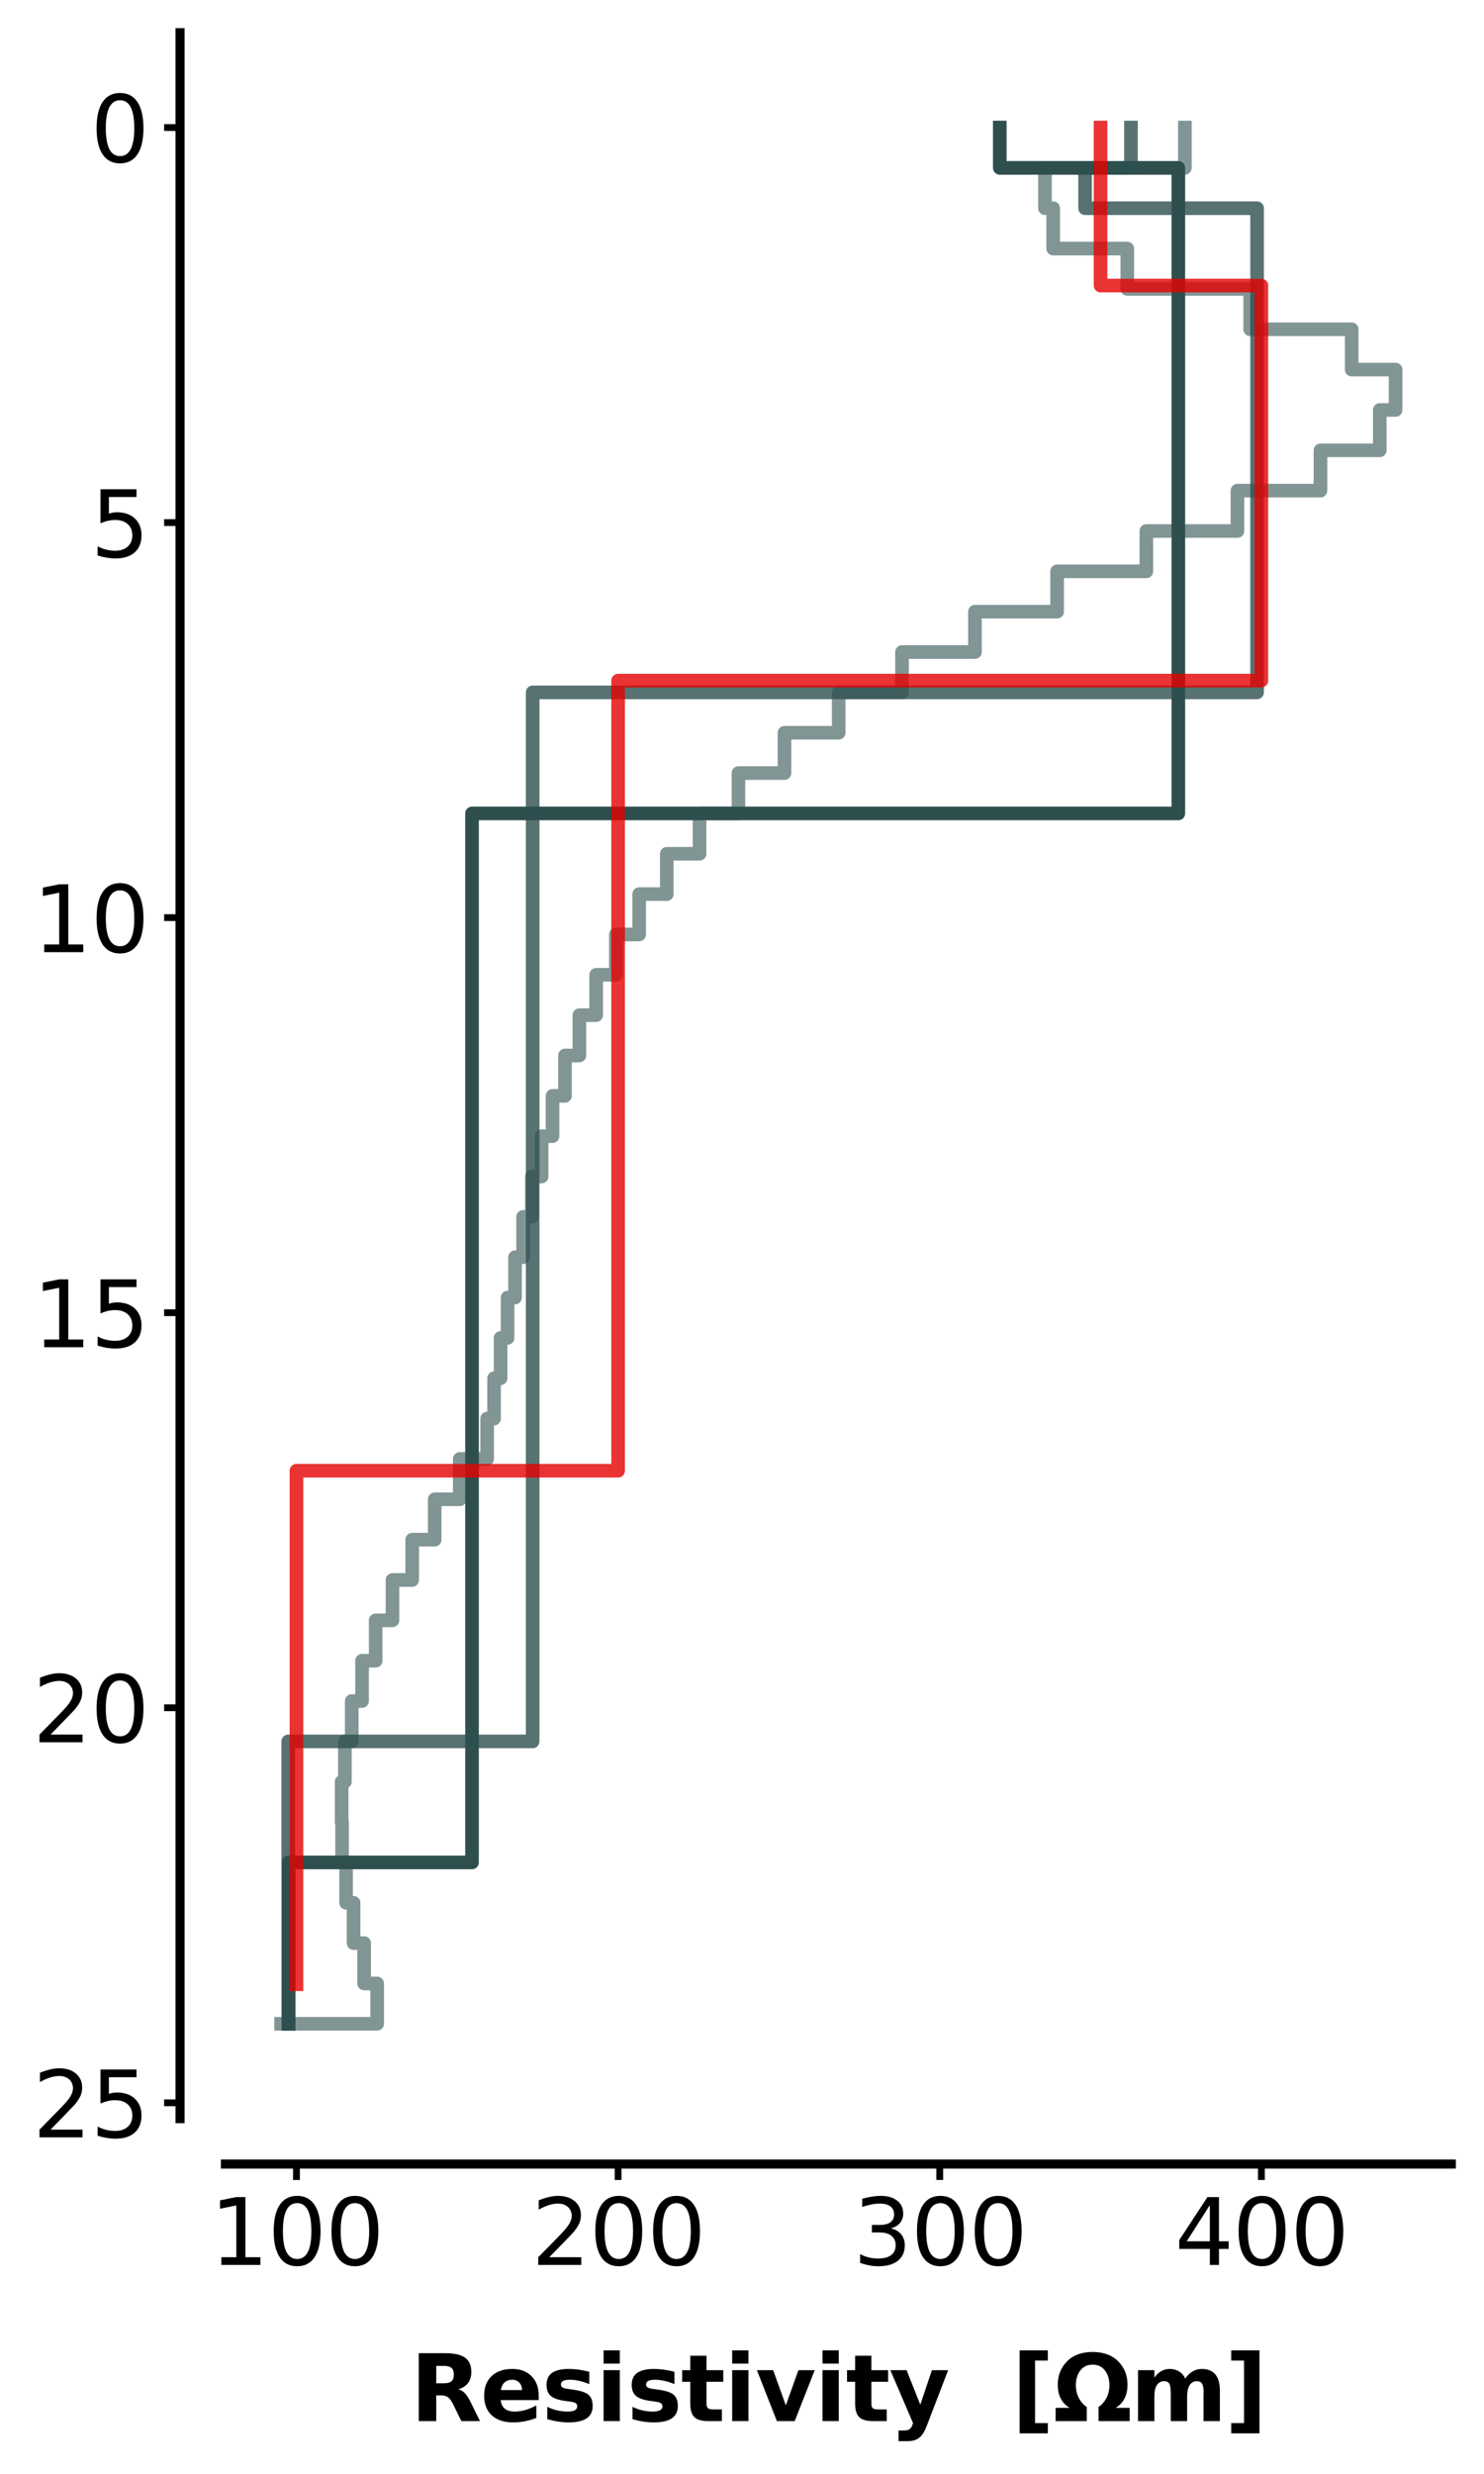 <?xml version="1.0" encoding="utf-8" standalone="no"?>
<!DOCTYPE svg PUBLIC "-//W3C//DTD SVG 1.1//EN"
  "http://www.w3.org/Graphics/SVG/1.1/DTD/svg11.dtd">
<svg xmlns:xlink="http://www.w3.org/1999/xlink" width="326.85pt" height="544.356pt" viewBox="0 0 326.85 544.356" xmlns="http://www.w3.org/2000/svg" version="1.1">
 <defs>
  <style type="text/css">*{stroke-linejoin: round; stroke-linecap: butt}</style>
 </defs>
 <g id="figure_1">
  <g id="patch_1">
   <path d="M 0 544.356 
L 326.85 544.356 
L 326.85 0 
L 0 0 
z
" style="fill: #ffffff"/>
  </g>
  <g id="axes_1">
   <g id="patch_2">
    <path d="M 49.65 466.2 
L 319.65 466.2 
L 319.65 7.2 
L 49.65 7.2 
z
" style="fill: #ffffff"/>
   </g>
   <g id="matplotlib.axis_1">
    <g id="xtick_1">
     <g id="line2d_1">
      <defs>
       <path id="mbea88023e3" d="M 0 0 
L 0 3.5 
" style="stroke: #000000; stroke-width: 1.5"/>
      </defs>
      <g>
       <use xlink:href="#mbea88023e3" x="65.296" y="476.2" style="stroke: #000000; stroke-width: 1.5"/>
      </g>
     </g>
     <g id="text_1">
      <!-- 100 -->
      <g transform="translate(46.208 498.397) scale(0.2 -0.2)">
       <defs>
        <path id="DejaVuSans-31" d="M 794 531 
L 1825 531 
L 1825 4091 
L 703 3866 
L 703 4441 
L 1819 4666 
L 2450 4666 
L 2450 531 
L 3481 531 
L 3481 0 
L 794 0 
L 794 531 
z
" transform="scale(0.016)"/>
        <path id="DejaVuSans-30" d="M 2034 4250 
Q 1547 4250 1301 3770 
Q 1056 3291 1056 2328 
Q 1056 1369 1301 889 
Q 1547 409 2034 409 
Q 2525 409 2770 889 
Q 3016 1369 3016 2328 
Q 3016 3291 2770 3770 
Q 2525 4250 2034 4250 
z
M 2034 4750 
Q 2819 4750 3233 4129 
Q 3647 3509 3647 2328 
Q 3647 1150 3233 529 
Q 2819 -91 2034 -91 
Q 1250 -91 836 529 
Q 422 1150 422 2328 
Q 422 3509 836 4129 
Q 1250 4750 2034 4750 
z
" transform="scale(0.016)"/>
       </defs>
       <use xlink:href="#DejaVuSans-31"/>
       <use xlink:href="#DejaVuSans-30" x="63.623"/>
       <use xlink:href="#DejaVuSans-30" x="127.246"/>
      </g>
     </g>
    </g>
    <g id="xtick_2">
     <g id="line2d_2">
      <g>
       <use xlink:href="#mbea88023e3" x="136.137" y="476.2" style="stroke: #000000; stroke-width: 1.5"/>
      </g>
     </g>
     <g id="text_2">
      <!-- 200 -->
      <g transform="translate(117.049 498.397) scale(0.2 -0.2)">
       <defs>
        <path id="DejaVuSans-32" d="M 1228 531 
L 3431 531 
L 3431 0 
L 469 0 
L 469 531 
Q 828 903 1448 1529 
Q 2069 2156 2228 2338 
Q 2531 2678 2651 2914 
Q 2772 3150 2772 3378 
Q 2772 3750 2511 3984 
Q 2250 4219 1831 4219 
Q 1534 4219 1204 4116 
Q 875 4013 500 3803 
L 500 4441 
Q 881 4594 1212 4672 
Q 1544 4750 1819 4750 
Q 2544 4750 2975 4387 
Q 3406 4025 3406 3419 
Q 3406 3131 3298 2873 
Q 3191 2616 2906 2266 
Q 2828 2175 2409 1742 
Q 1991 1309 1228 531 
z
" transform="scale(0.016)"/>
       </defs>
       <use xlink:href="#DejaVuSans-32"/>
       <use xlink:href="#DejaVuSans-30" x="63.623"/>
       <use xlink:href="#DejaVuSans-30" x="127.246"/>
      </g>
     </g>
    </g>
    <g id="xtick_3">
     <g id="line2d_3">
      <g>
       <use xlink:href="#mbea88023e3" x="206.978" y="476.2" style="stroke: #000000; stroke-width: 1.5"/>
      </g>
     </g>
     <g id="text_3">
      <!-- 300 -->
      <g transform="translate(187.89 498.397) scale(0.2 -0.2)">
       <defs>
        <path id="DejaVuSans-33" d="M 2597 2516 
Q 3050 2419 3304 2112 
Q 3559 1806 3559 1356 
Q 3559 666 3084 287 
Q 2609 -91 1734 -91 
Q 1441 -91 1130 -33 
Q 819 25 488 141 
L 488 750 
Q 750 597 1062 519 
Q 1375 441 1716 441 
Q 2309 441 2620 675 
Q 2931 909 2931 1356 
Q 2931 1769 2642 2001 
Q 2353 2234 1838 2234 
L 1294 2234 
L 1294 2753 
L 1863 2753 
Q 2328 2753 2575 2939 
Q 2822 3125 2822 3475 
Q 2822 3834 2567 4026 
Q 2313 4219 1838 4219 
Q 1578 4219 1281 4162 
Q 984 4106 628 3988 
L 628 4550 
Q 988 4650 1302 4700 
Q 1616 4750 1894 4750 
Q 2613 4750 3031 4423 
Q 3450 4097 3450 3541 
Q 3450 3153 3228 2886 
Q 3006 2619 2597 2516 
z
" transform="scale(0.016)"/>
       </defs>
       <use xlink:href="#DejaVuSans-33"/>
       <use xlink:href="#DejaVuSans-30" x="63.623"/>
       <use xlink:href="#DejaVuSans-30" x="127.246"/>
      </g>
     </g>
    </g>
    <g id="xtick_4">
     <g id="line2d_4">
      <g>
       <use xlink:href="#mbea88023e3" x="277.819" y="476.2" style="stroke: #000000; stroke-width: 1.5"/>
      </g>
     </g>
     <g id="text_4">
      <!-- 400 -->
      <g transform="translate(258.731 498.397) scale(0.2 -0.2)">
       <defs>
        <path id="DejaVuSans-34" d="M 2419 4116 
L 825 1625 
L 2419 1625 
L 2419 4116 
z
M 2253 4666 
L 3047 4666 
L 3047 1625 
L 3713 1625 
L 3713 1100 
L 3047 1100 
L 3047 0 
L 2419 0 
L 2419 1100 
L 313 1100 
L 313 1709 
L 2253 4666 
z
" transform="scale(0.016)"/>
       </defs>
       <use xlink:href="#DejaVuSans-34"/>
       <use xlink:href="#DejaVuSans-30" x="63.623"/>
       <use xlink:href="#DejaVuSans-30" x="127.246"/>
      </g>
     </g>
    </g>
    <g id="text_5">
     <!-- Resistivity  [$\Omega m$] -->
     <g transform="translate(90.35 532.756) scale(0.2 -0.2)">
      <defs>
       <path id="DejaVuSans-Bold-52" d="M 2297 2597 
Q 2675 2597 2839 2737 
Q 3003 2878 3003 3200 
Q 3003 3519 2839 3656 
Q 2675 3794 2297 3794 
L 1791 3794 
L 1791 2597 
L 2297 2597 
z
M 1791 1766 
L 1791 0 
L 588 0 
L 588 4666 
L 2425 4666 
Q 3347 4666 3776 4356 
Q 4206 4047 4206 3378 
Q 4206 2916 3982 2619 
Q 3759 2322 3309 2181 
Q 3556 2125 3751 1926 
Q 3947 1728 4147 1325 
L 4800 0 
L 3519 0 
L 2950 1159 
Q 2778 1509 2601 1637 
Q 2425 1766 2131 1766 
L 1791 1766 
z
" transform="scale(0.016)"/>
       <path id="DejaVuSans-Bold-65" d="M 4031 1759 
L 4031 1441 
L 1416 1441 
Q 1456 1047 1700 850 
Q 1944 653 2381 653 
Q 2734 653 3104 758 
Q 3475 863 3866 1075 
L 3866 213 
Q 3469 63 3072 -14 
Q 2675 -91 2278 -91 
Q 1328 -91 801 392 
Q 275 875 275 1747 
Q 275 2603 792 3093 
Q 1309 3584 2216 3584 
Q 3041 3584 3536 3087 
Q 4031 2591 4031 1759 
z
M 2881 2131 
Q 2881 2450 2695 2645 
Q 2509 2841 2209 2841 
Q 1884 2841 1681 2658 
Q 1478 2475 1428 2131 
L 2881 2131 
z
" transform="scale(0.016)"/>
       <path id="DejaVuSans-Bold-73" d="M 3272 3391 
L 3272 2541 
Q 2913 2691 2578 2766 
Q 2244 2841 1947 2841 
Q 1628 2841 1473 2761 
Q 1319 2681 1319 2516 
Q 1319 2381 1436 2309 
Q 1553 2238 1856 2203 
L 2053 2175 
Q 2913 2066 3209 1816 
Q 3506 1566 3506 1031 
Q 3506 472 3093 190 
Q 2681 -91 1863 -91 
Q 1516 -91 1145 -36 
Q 775 19 384 128 
L 384 978 
Q 719 816 1070 734 
Q 1422 653 1784 653 
Q 2113 653 2278 743 
Q 2444 834 2444 1013 
Q 2444 1163 2330 1236 
Q 2216 1309 1875 1350 
L 1678 1375 
Q 931 1469 631 1722 
Q 331 1975 331 2491 
Q 331 3047 712 3315 
Q 1094 3584 1881 3584 
Q 2191 3584 2531 3537 
Q 2872 3491 3272 3391 
z
" transform="scale(0.016)"/>
       <path id="DejaVuSans-Bold-69" d="M 538 3500 
L 1656 3500 
L 1656 0 
L 538 0 
L 538 3500 
z
M 538 4863 
L 1656 4863 
L 1656 3950 
L 538 3950 
L 538 4863 
z
" transform="scale(0.016)"/>
       <path id="DejaVuSans-Bold-74" d="M 1759 4494 
L 1759 3500 
L 2913 3500 
L 2913 2700 
L 1759 2700 
L 1759 1216 
Q 1759 972 1856 886 
Q 1953 800 2241 800 
L 2816 800 
L 2816 0 
L 1856 0 
Q 1194 0 917 276 
Q 641 553 641 1216 
L 641 2700 
L 84 2700 
L 84 3500 
L 641 3500 
L 641 4494 
L 1759 4494 
z
" transform="scale(0.016)"/>
       <path id="DejaVuSans-Bold-76" d="M 97 3500 
L 1216 3500 
L 2088 1081 
L 2956 3500 
L 4078 3500 
L 2700 0 
L 1472 0 
L 97 3500 
z
" transform="scale(0.016)"/>
       <path id="DejaVuSans-Bold-79" d="M 78 3500 
L 1197 3500 
L 2138 1125 
L 2938 3500 
L 4056 3500 
L 2584 -331 
Q 2363 -916 2067 -1148 
Q 1772 -1381 1288 -1381 
L 641 -1381 
L 641 -647 
L 991 -647 
Q 1275 -647 1404 -556 
Q 1534 -466 1606 -231 
L 1638 -134 
L 78 3500 
z
" transform="scale(0.016)"/>
       <path id="DejaVuSans-Bold-20" transform="scale(0.016)"/>
       <path id="DejaVuSans-Bold-5b" d="M 550 4863 
L 2491 4863 
L 2491 4159 
L 1613 4159 
L 1613 -141 
L 2491 -141 
L 2491 -844 
L 550 -844 
L 550 4863 
z
" transform="scale(0.016)"/>
       <path id="DejaVuSans-Bold-3a9" d="M 2719 4750 
Q 3841 4750 4480 4106 
Q 5119 3463 5119 2494 
Q 5119 1406 4306 909 
L 5266 909 
L 5266 0 
L 3125 0 
L 3125 975 
Q 3244 1041 3334 1131 
Q 3875 1678 3875 2466 
Q 3875 3066 3572 3472 
Q 3269 3878 2719 3878 
Q 2169 3878 1866 3472 
Q 1563 3066 1563 2466 
Q 1563 1678 2103 1131 
Q 2194 1041 2313 975 
L 2313 0 
L 172 0 
L 172 909 
L 1131 909 
Q 319 1406 319 2494 
Q 319 3463 958 4106 
Q 1597 4750 2719 4750 
z
" transform="scale(0.016)"/>
       <path id="DejaVuSans-Bold-6d" d="M 3781 2919 
Q 3994 3244 4286 3414 
Q 4578 3584 4928 3584 
Q 5531 3584 5847 3212 
Q 6163 2841 6163 2131 
L 6163 0 
L 5038 0 
L 5038 1825 
Q 5041 1866 5042 1909 
Q 5044 1953 5044 2034 
Q 5044 2406 4934 2573 
Q 4825 2741 4581 2741 
Q 4263 2741 4089 2478 
Q 3916 2216 3909 1719 
L 3909 0 
L 2784 0 
L 2784 1825 
Q 2784 2406 2684 2573 
Q 2584 2741 2328 2741 
Q 2006 2741 1831 2477 
Q 1656 2213 1656 1722 
L 1656 0 
L 531 0 
L 531 3500 
L 1656 3500 
L 1656 2988 
Q 1863 3284 2130 3434 
Q 2397 3584 2719 3584 
Q 3081 3584 3359 3409 
Q 3638 3234 3781 2919 
z
" transform="scale(0.016)"/>
       <path id="DejaVuSans-Bold-5d" d="M 2375 -844 
L 434 -844 
L 434 -141 
L 1313 -141 
L 1313 4159 
L 434 4159 
L 434 4863 
L 2375 4863 
L 2375 -844 
z
" transform="scale(0.016)"/>
      </defs>
      <use xlink:href="#DejaVuSans-Bold-52" transform="translate(0 0.016)"/>
      <use xlink:href="#DejaVuSans-Bold-65" transform="translate(77.002 0.016)"/>
      <use xlink:href="#DejaVuSans-Bold-73" transform="translate(144.824 0.016)"/>
      <use xlink:href="#DejaVuSans-Bold-69" transform="translate(204.346 0.016)"/>
      <use xlink:href="#DejaVuSans-Bold-73" transform="translate(238.623 0.016)"/>
      <use xlink:href="#DejaVuSans-Bold-74" transform="translate(298.145 0.016)"/>
      <use xlink:href="#DejaVuSans-Bold-69" transform="translate(345.947 0.016)"/>
      <use xlink:href="#DejaVuSans-Bold-76" transform="translate(380.225 0.016)"/>
      <use xlink:href="#DejaVuSans-Bold-69" transform="translate(445.41 0.016)"/>
      <use xlink:href="#DejaVuSans-Bold-74" transform="translate(479.688 0.016)"/>
      <use xlink:href="#DejaVuSans-Bold-79" transform="translate(527.49 0.016)"/>
      <use xlink:href="#DejaVuSans-Bold-20" transform="translate(592.676 0.016)"/>
      <use xlink:href="#DejaVuSans-Bold-20" transform="translate(627.49 0.016)"/>
      <use xlink:href="#DejaVuSans-Bold-5b" transform="translate(662.305 0.016)"/>
      <use xlink:href="#DejaVuSans-Bold-3a9" transform="translate(708.008 0.016)"/>
      <use xlink:href="#DejaVuSans-Bold-6d" transform="translate(793.018 0.016)"/>
      <use xlink:href="#DejaVuSans-Bold-5d" transform="translate(897.217 0.016)"/>
     </g>
    </g>
   </g>
   <g id="matplotlib.axis_2">
    <g id="ytick_1">
     <g id="line2d_5">
      <defs>
       <path id="m3f29eab980" d="M 0 0 
L -3.5 0 
" style="stroke: #000000; stroke-width: 1.5"/>
      </defs>
      <g>
       <use xlink:href="#m3f29eab980" x="39.65" y="28.064" style="stroke: #000000; stroke-width: 1.5"/>
      </g>
     </g>
     <g id="text_6">
      <!-- 0 -->
      <g transform="translate(19.925 35.662) scale(0.2 -0.2)">
       <use xlink:href="#DejaVuSans-30"/>
      </g>
     </g>
    </g>
    <g id="ytick_2">
     <g id="line2d_6">
      <g>
       <use xlink:href="#m3f29eab980" x="39.65" y="114.995" style="stroke: #000000; stroke-width: 1.5"/>
      </g>
     </g>
     <g id="text_7">
      <!-- 5 -->
      <g transform="translate(19.925 122.594) scale(0.2 -0.2)">
       <defs>
        <path id="DejaVuSans-35" d="M 691 4666 
L 3169 4666 
L 3169 4134 
L 1269 4134 
L 1269 2991 
Q 1406 3038 1543 3061 
Q 1681 3084 1819 3084 
Q 2600 3084 3056 2656 
Q 3513 2228 3513 1497 
Q 3513 744 3044 326 
Q 2575 -91 1722 -91 
Q 1428 -91 1123 -41 
Q 819 9 494 109 
L 494 744 
Q 775 591 1075 516 
Q 1375 441 1709 441 
Q 2250 441 2565 725 
Q 2881 1009 2881 1497 
Q 2881 1984 2565 2268 
Q 2250 2553 1709 2553 
Q 1456 2553 1204 2497 
Q 953 2441 691 2322 
L 691 4666 
z
" transform="scale(0.016)"/>
       </defs>
       <use xlink:href="#DejaVuSans-35"/>
      </g>
     </g>
    </g>
    <g id="ytick_3">
     <g id="line2d_7">
      <g>
       <use xlink:href="#m3f29eab980" x="39.65" y="201.927" style="stroke: #000000; stroke-width: 1.5"/>
      </g>
     </g>
     <g id="text_8">
      <!-- 10 -->
      <g transform="translate(7.2 209.526) scale(0.2 -0.2)">
       <use xlink:href="#DejaVuSans-31"/>
       <use xlink:href="#DejaVuSans-30" x="63.623"/>
      </g>
     </g>
    </g>
    <g id="ytick_4">
     <g id="line2d_8">
      <g>
       <use xlink:href="#m3f29eab980" x="39.65" y="288.859" style="stroke: #000000; stroke-width: 1.5"/>
      </g>
     </g>
     <g id="text_9">
      <!-- 15 -->
      <g transform="translate(7.2 296.458) scale(0.2 -0.2)">
       <use xlink:href="#DejaVuSans-31"/>
       <use xlink:href="#DejaVuSans-35" x="63.623"/>
      </g>
     </g>
    </g>
    <g id="ytick_5">
     <g id="line2d_9">
      <g>
       <use xlink:href="#m3f29eab980" x="39.65" y="375.791" style="stroke: #000000; stroke-width: 1.5"/>
      </g>
     </g>
     <g id="text_10">
      <!-- 20 -->
      <g transform="translate(7.2 383.389) scale(0.2 -0.2)">
       <use xlink:href="#DejaVuSans-32"/>
       <use xlink:href="#DejaVuSans-30" x="63.623"/>
      </g>
     </g>
    </g>
    <g id="ytick_6">
     <g id="line2d_10">
      <g>
       <use xlink:href="#m3f29eab980" x="39.65" y="462.723" style="stroke: #000000; stroke-width: 1.5"/>
      </g>
     </g>
     <g id="text_11">
      <!-- 25 -->
      <g transform="translate(7.2 470.321) scale(0.2 -0.2)">
       <use xlink:href="#DejaVuSans-32"/>
       <use xlink:href="#DejaVuSans-35" x="63.623"/>
      </g>
     </g>
    </g>
   </g>
   <g id="line2d_11">
    <path d="M 220.201 28.064 
L 220.201 36.942 
L 259.527 36.942 
L 259.527 45.82 
L 259.527 45.82 
L 259.527 54.698 
L 259.527 54.698 
L 259.527 63.576 
L 259.527 63.576 
L 259.527 72.454 
L 259.527 72.454 
L 259.527 81.332 
L 259.527 81.332 
L 259.527 90.211 
L 259.527 90.211 
L 259.527 99.089 
L 259.527 99.089 
L 259.527 107.967 
L 259.527 107.967 
L 259.527 116.845 
L 259.527 116.845 
L 259.527 125.723 
L 259.527 125.723 
L 259.527 134.601 
L 259.527 134.601 
L 259.527 143.479 
L 259.527 143.479 
L 259.527 152.358 
L 259.527 152.358 
L 259.527 161.236 
L 259.527 161.236 
L 259.527 170.114 
L 259.527 170.114 
L 259.527 178.992 
L 103.962 178.992 
L 103.962 187.87 
L 103.962 187.87 
L 103.962 196.748 
L 103.962 196.748 
L 103.962 205.626 
L 103.962 205.626 
L 103.962 214.505 
L 103.962 214.505 
L 103.962 223.383 
L 103.962 223.383 
L 103.962 232.261 
L 103.962 232.261 
L 103.962 241.139 
L 103.962 241.139 
L 103.962 250.017 
L 103.962 250.017 
L 103.962 258.895 
L 103.962 258.895 
L 103.962 267.774 
L 103.962 267.774 
L 103.962 276.652 
L 103.962 276.652 
L 103.962 285.53 
L 103.962 285.53 
L 103.962 294.408 
L 103.962 294.408 
L 103.962 303.286 
L 103.962 303.286 
L 103.962 312.164 
L 103.962 312.164 
L 103.962 321.042 
L 103.962 321.042 
L 103.962 329.921 
L 103.962 329.921 
L 103.962 338.799 
L 103.962 338.799 
L 103.962 347.677 
L 103.962 347.677 
L 103.962 356.555 
L 103.962 356.555 
L 103.962 365.433 
L 103.962 365.433 
L 103.962 374.311 
L 103.962 374.311 
L 103.962 383.189 
L 103.962 383.189 
L 103.962 392.068 
L 103.962 392.068 
L 103.962 400.946 
L 103.962 400.946 
L 103.962 409.824 
L 63.58 409.824 
L 63.58 418.702 
L 63.58 418.702 
L 63.58 427.58 
L 63.58 427.58 
L 63.58 436.458 
L 63.58 436.458 
L 63.58 445.336 
L 63.58 445.336 
" clip-path="url(#p016b7347e9)" style="fill: none; stroke: #2f4f4f; stroke-width: 3; stroke-linecap: square"/>
   </g>
   <g id="line2d_12">
    <path d="M 249.096 28.064 
L 249.096 36.942 
L 238.987 36.942 
L 238.987 45.82 
L 276.874 45.82 
L 276.874 54.698 
L 276.874 54.698 
L 276.874 63.576 
L 276.874 63.576 
L 276.874 72.454 
L 276.874 72.454 
L 276.874 81.332 
L 276.874 81.332 
L 276.874 90.211 
L 276.874 90.211 
L 276.874 99.089 
L 276.874 99.089 
L 276.874 107.967 
L 276.874 107.967 
L 276.874 116.845 
L 276.874 116.845 
L 276.874 125.723 
L 276.874 125.723 
L 276.874 134.601 
L 276.874 134.601 
L 276.874 143.479 
L 276.874 143.479 
L 276.874 152.358 
L 117.318 152.358 
L 117.318 161.236 
L 117.318 161.236 
L 117.318 170.114 
L 117.318 170.114 
L 117.318 178.992 
L 117.318 178.992 
L 117.318 187.87 
L 117.318 187.87 
L 117.318 196.748 
L 117.318 196.748 
L 117.318 205.626 
L 117.318 205.626 
L 117.318 214.505 
L 117.318 214.505 
L 117.318 223.383 
L 117.318 223.383 
L 117.318 232.261 
L 117.318 232.261 
L 117.318 241.139 
L 117.318 241.139 
L 117.318 250.017 
L 117.318 250.017 
L 117.318 258.895 
L 117.318 258.895 
L 117.318 267.774 
L 117.318 267.774 
L 117.318 276.652 
L 117.318 276.652 
L 117.318 285.53 
L 117.318 285.53 
L 117.318 294.408 
L 117.318 294.408 
L 117.318 303.286 
L 117.318 303.286 
L 117.318 312.164 
L 117.318 312.164 
L 117.318 321.042 
L 117.318 321.042 
L 117.318 329.921 
L 117.318 329.921 
L 117.318 338.799 
L 117.318 338.799 
L 117.318 347.677 
L 117.318 347.677 
L 117.318 356.555 
L 117.318 356.555 
L 117.318 365.433 
L 117.318 365.433 
L 117.318 374.311 
L 117.318 374.311 
L 117.318 383.189 
L 63.486 383.189 
L 63.486 392.068 
L 63.486 392.068 
L 63.486 400.946 
L 63.486 400.946 
L 63.486 409.824 
L 63.486 409.824 
L 63.486 418.702 
L 63.486 418.702 
L 63.486 427.58 
L 63.486 427.58 
L 63.486 436.458 
L 63.486 436.458 
L 63.486 445.336 
L 63.486 445.336 
" clip-path="url(#p016b7347e9)" style="fill: none; stroke: #2f4f4f; stroke-opacity: 0.8; stroke-width: 3; stroke-linecap: square"/>
   </g>
   <g id="line2d_13">
    <path d="M 260.969 28.064 
L 260.969 36.942 
L 230.156 36.942 
L 230.156 45.82 
L 231.968 45.82 
L 231.968 54.698 
L 248.284 54.698 
L 248.284 63.576 
L 275.345 63.576 
L 275.345 72.454 
L 297.707 72.454 
L 297.707 81.332 
L 307.377 81.332 
L 307.377 90.211 
L 303.893 90.211 
L 303.893 99.089 
L 290.833 99.089 
L 290.833 107.967 
L 272.548 107.967 
L 272.548 116.845 
L 252.486 116.845 
L 252.486 125.723 
L 232.831 125.723 
L 232.831 134.601 
L 214.733 134.601 
L 214.733 143.479 
L 198.669 143.479 
L 198.669 152.358 
L 184.724 152.358 
L 184.724 161.236 
L 172.783 161.236 
L 172.783 170.114 
L 162.644 170.114 
L 162.644 178.992 
L 154.078 178.992 
L 154.078 187.87 
L 146.858 187.87 
L 146.858 196.748 
L 140.775 196.748 
L 140.775 205.626 
L 135.645 205.626 
L 135.645 214.505 
L 131.303 214.505 
L 131.303 223.383 
L 127.608 223.383 
L 127.608 232.261 
L 124.441 232.261 
L 124.441 241.139 
L 121.696 241.139 
L 121.696 250.017 
L 119.289 250.017 
L 119.289 258.895 
L 117.146 258.895 
L 117.146 267.774 
L 115.21 267.774 
L 115.21 276.652 
L 113.437 276.652 
L 113.437 285.53 
L 111.792 285.53 
L 111.792 294.408 
L 110.256 294.408 
L 110.256 303.286 
L 108.819 303.286 
L 108.819 312.164 
L 107.292 312.164 
L 107.292 321.042 
L 101.259 321.042 
L 101.259 329.921 
L 95.741 329.921 
L 95.741 338.799 
L 90.786 338.799 
L 90.786 347.677 
L 86.44 347.677 
L 86.44 356.555 
L 82.745 356.555 
L 82.745 365.433 
L 79.742 365.433 
L 79.742 374.311 
L 77.47 374.311 
L 77.47 383.189 
L 75.963 383.189 
L 75.963 392.068 
L 75.248 392.068 
L 75.248 400.946 
L 75.338 400.946 
L 75.338 409.824 
L 76.227 409.824 
L 76.227 418.702 
L 77.875 418.702 
L 77.875 427.58 
L 80.203 427.58 
L 80.203 436.458 
L 83.073 436.458 
L 83.073 445.336 
L 61.923 445.336 
" clip-path="url(#p016b7347e9)" style="fill: none; stroke: #2f4f4f; stroke-opacity: 0.6; stroke-width: 3; stroke-linecap: square"/>
   </g>
   <g id="line2d_14">
    <path d="M 242.398 28.064 
L 242.398 36.757 
L 242.398 36.757 
L 242.398 45.45 
L 242.398 45.45 
L 242.398 54.143 
L 242.398 54.143 
L 242.398 62.836 
L 277.819 62.836 
L 277.819 71.53 
L 277.819 71.53 
L 277.819 80.223 
L 277.819 80.223 
L 277.819 88.916 
L 277.819 88.916 
L 277.819 97.609 
L 277.819 97.609 
L 277.819 106.302 
L 277.819 106.302 
L 277.819 114.995 
L 277.819 114.995 
L 277.819 123.689 
L 277.819 123.689 
L 277.819 132.382 
L 277.819 132.382 
L 277.819 141.075 
L 277.819 141.075 
L 277.819 149.768 
L 136.137 149.768 
L 136.137 158.461 
L 136.137 158.461 
L 136.137 167.155 
L 136.137 167.155 
L 136.137 175.848 
L 136.137 175.848 
L 136.137 184.541 
L 136.137 184.541 
L 136.137 193.234 
L 136.137 193.234 
L 136.137 201.927 
L 136.137 201.927 
L 136.137 210.62 
L 136.137 210.62 
L 136.137 219.314 
L 136.137 219.314 
L 136.137 228.007 
L 136.137 228.007 
L 136.137 236.7 
L 136.137 236.7 
L 136.137 245.393 
L 136.137 245.393 
L 136.137 254.086 
L 136.137 254.086 
L 136.137 262.78 
L 136.137 262.78 
L 136.137 271.473 
L 136.137 271.473 
L 136.137 280.166 
L 136.137 280.166 
L 136.137 288.859 
L 136.137 288.859 
L 136.137 297.552 
L 136.137 297.552 
L 136.137 306.245 
L 136.137 306.245 
L 136.137 314.939 
L 136.137 314.939 
L 136.137 323.632 
L 65.296 323.632 
L 65.296 332.325 
L 65.296 332.325 
L 65.296 341.018 
L 65.296 341.018 
L 65.296 349.711 
L 65.296 349.711 
L 65.296 358.405 
L 65.296 358.405 
L 65.296 367.098 
L 65.296 367.098 
L 65.296 375.791 
L 65.296 375.791 
L 65.296 384.484 
L 65.296 384.484 
L 65.296 393.177 
L 65.296 393.177 
L 65.296 401.87 
L 65.296 401.87 
L 65.296 410.564 
L 65.296 410.564 
L 65.296 419.257 
L 65.296 419.257 
L 65.296 427.95 
L 65.296 427.95 
L 65.296 436.643 
L 65.296 436.643 
" clip-path="url(#p016b7347e9)" style="fill: none; stroke: #e40000; stroke-opacity: 0.8; stroke-width: 3; stroke-linecap: square"/>
   </g>
   <g id="patch_3">
    <path d="M 39.65 466.2 
L 39.65 7.2 
" style="fill: none; stroke: #000000; stroke-width: 2; stroke-linejoin: miter; stroke-linecap: square"/>
   </g>
   <g id="patch_4">
    <path d="M 49.65 476.2 
L 319.65 476.2 
" style="fill: none; stroke: #000000; stroke-width: 2; stroke-linejoin: miter; stroke-linecap: square"/>
   </g>
  </g>
 </g>
 <defs>
  <clipPath id="p016b7347e9">
   <rect x="49.65" y="7.2" width="270" height="459"/>
  </clipPath>
 </defs>
</svg>
